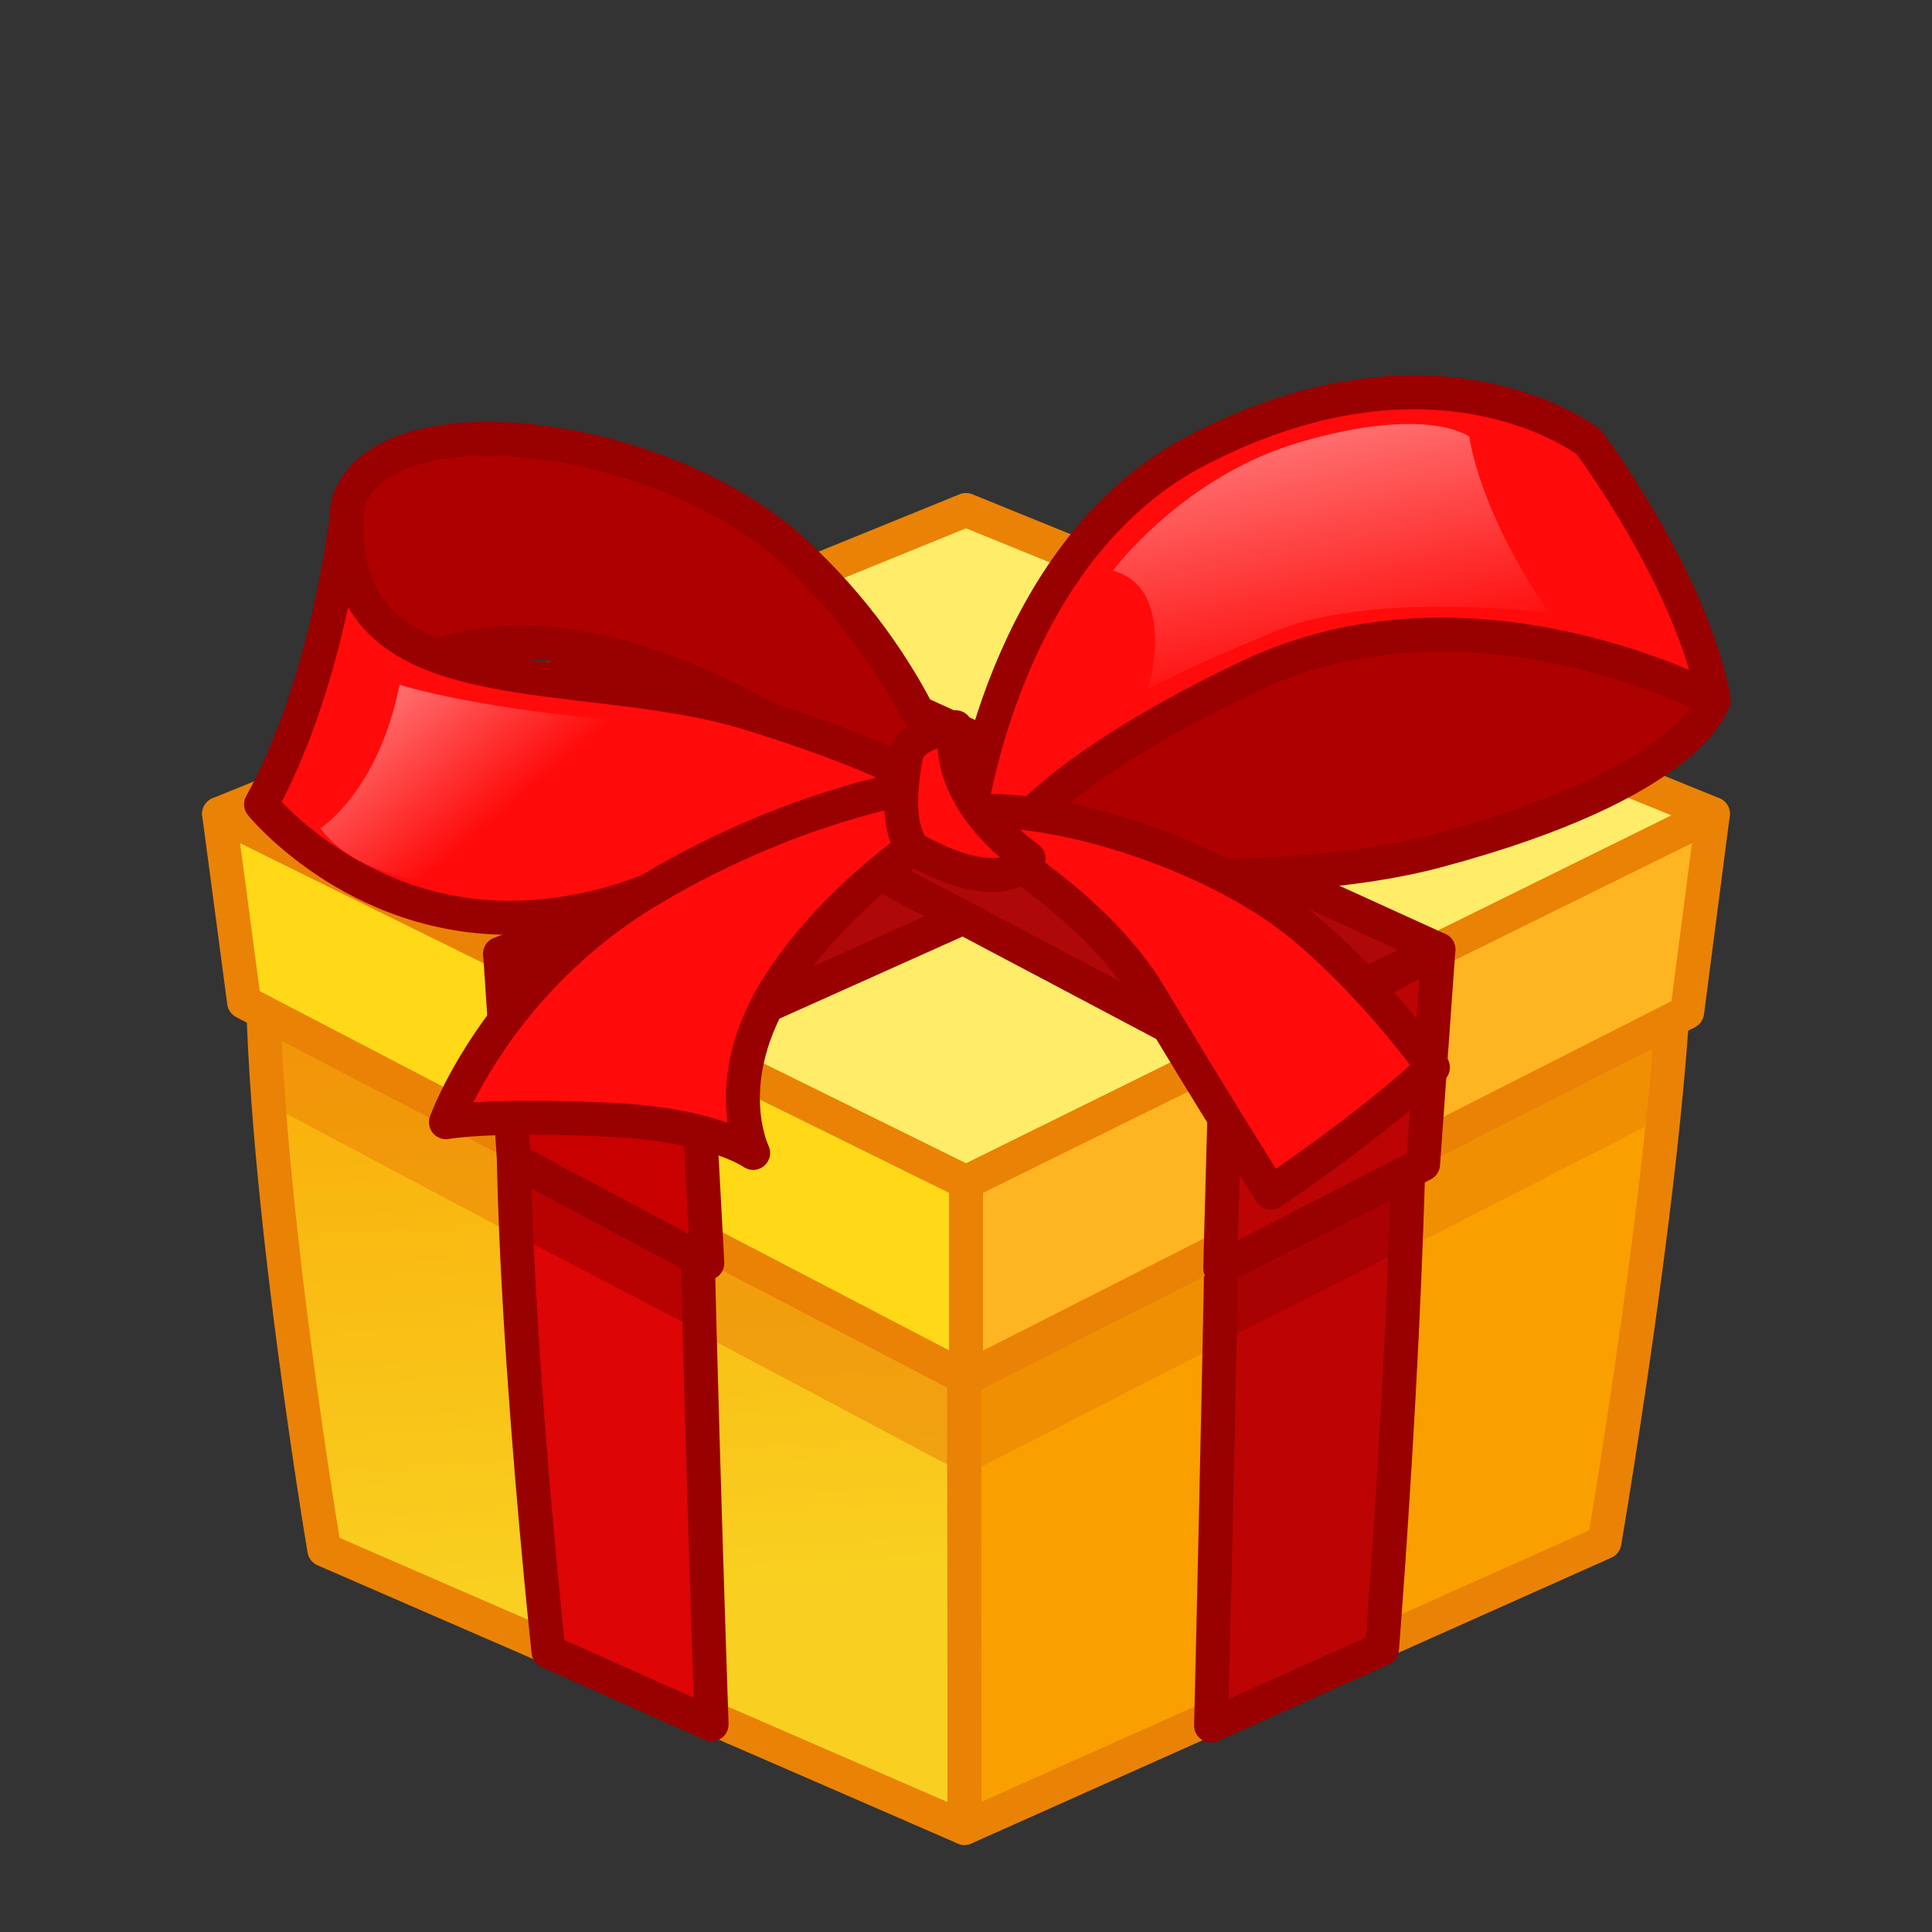 <svg xmlns="http://www.w3.org/2000/svg" xmlns:xlink="http://www.w3.org/1999/xlink" viewBox="0 0 512 512" width="512" height="512" preserveAspectRatio="xMidYMid meet" style="width: 100%; height: 100%; transform: translate3d(0px, 0px, 0px); content-visibility: visible;"><rect x="0" y="0" width="512" height="512" fill="#333333" stroke="none"/><defs><clipPath id="__lottie_element_2"><rect width="512" height="512" x="0" y="0"/></clipPath><linearGradient id="__lottie_element_6" spreadMethod="pad" gradientUnits="userSpaceOnUse" x1="-86" y1="167" x2="-98.126" y2="-48.242"><stop offset="0%" stop-color="rgb(249,208,33)"/><stop offset="50%" stop-color="rgb(249,184,17)"/><stop offset="100%" stop-color="rgb(249,159,0)"/><stop offset="100%" stop-color="rgb(252,207,128)"/><stop offset="100%" stop-color="rgb(255,255,255)"/></linearGradient><linearGradient id="__lottie_element_25" spreadMethod="pad" gradientUnits="userSpaceOnUse" x1="103.089" y1="-79.117" x2="30" y2="-226.011"><stop offset="27%" stop-color="rgb(255,255,255)" stop-opacity="0"/><stop offset="74%" stop-color="rgb(255,255,255)" stop-opacity="0.5"/><stop offset="100%" stop-color="rgb(255,255,255)" stop-opacity="1"/></linearGradient><linearGradient id="__lottie_element_26" spreadMethod="pad" gradientUnits="userSpaceOnUse" x1="-94" y1="-70" x2="-143.76" y2="-170.568"><stop offset="27%" stop-color="rgb(255,255,255)" stop-opacity="0"/><stop offset="74%" stop-color="rgb(255,255,255)" stop-opacity="0.5"/><stop offset="100%" stop-color="rgb(255,255,255)" stop-opacity="1"/></linearGradient></defs><g clip-path="url(#__lottie_element_2)"><g transform="matrix(1,0,0,1,256,256)" opacity="1" style="display: block;"><g opacity="1" transform="matrix(1,0,0,1,0,0)"><path fill="rgb(255,237,105)" fill-opacity="1" d=" M-4.806,-94.416 C-4.806,-94.416 -185.183,-20.223 -185.183,-20.223 C-185.183,-20.223 1.701,47.84 1.701,47.84 C1.701,47.84 188.421,-21.583 188.421,-21.583 C188.421,-21.583 -4.806,-94.416 -4.806,-94.416z"/><path stroke-linecap="round" stroke-linejoin="round" fill-opacity="0" stroke="rgb(234,130,6)" stroke-opacity="1" stroke-width="9" d=" M-4.806,-94.416 C-4.806,-94.416 -185.183,-20.223 -185.183,-20.223 C-185.183,-20.223 1.701,47.84 1.701,47.84 C1.701,47.84 188.421,-21.583 188.421,-21.583 C188.421,-21.583 -4.806,-94.416 -4.806,-94.416z"/></g><g opacity="1" transform="matrix(1,0,0,1,0,0)"><path fill="rgb(255,237,105)" fill-opacity="1" d=" M-0.92,66.419 C-0.92,66.419 -4.806,-94.416 -4.806,-94.416"/><path stroke-linecap="round" stroke-linejoin="round" fill-opacity="0" stroke="rgb(234,130,6)" stroke-opacity="1" stroke-width="9" d=" M-0.92,66.419 C-0.92,66.419 -4.806,-94.416 -4.806,-94.416"/></g><g opacity="1" transform="matrix(1,0,0,1,0,0)"><path fill="url(#__lottie_element_6)" fill-opacity="1" d=" M-170.059,154.69 C-170.059,154.69 -190.843,31.545 -185.497,-19.726 C-177.907,-15.988 -0.512,47.631 -0.512,47.631 C-0.512,47.631 -0.389,228.431 -0.389,228.431 C-0.389,228.431 -170.059,154.69 -170.059,154.69z"/><path stroke-linecap="round" stroke-linejoin="round" fill-opacity="0" stroke="rgb(234,130,6)" stroke-opacity="1" stroke-width="9" d=" M-170.059,154.69 C-170.059,154.69 -190.843,31.545 -185.497,-19.726 C-177.907,-15.988 -0.512,47.631 -0.512,47.631 C-0.512,47.631 -0.389,228.431 -0.389,228.431 C-0.389,228.431 -170.059,154.69 -170.059,154.69z"/></g><g opacity="1" transform="matrix(1,0,0,1,0,0)"><path fill="rgb(249,159,0)" fill-opacity="1" d=" M169.196,152.69 C169.196,152.69 191.902,19.809 187.37,-22.601 C176.259,-16.292 -0.512,47.631 -0.512,47.631 C-0.512,47.631 -0.389,228.431 -0.389,228.431 C-0.389,228.431 169.196,152.69 169.196,152.69z"/><path stroke-linecap="round" stroke-linejoin="round" fill-opacity="0" stroke="rgb(234,130,6)" stroke-opacity="1" stroke-width="9" d=" M169.196,152.69 C169.196,152.69 191.902,19.809 187.37,-22.601 C176.259,-16.292 -0.512,47.631 -0.512,47.631 C-0.512,47.631 -0.389,228.431 -0.389,228.431 C-0.389,228.431 169.196,152.69 169.196,152.69z"/></g></g><g transform="matrix(1,0,0,1,256,298.359)" opacity="0.54" style="display: block;"><g opacity="1" transform="matrix(1,0,0,1,0,0)"><path fill="rgb(234,130,6)" fill-opacity="1" d=" M-183.229,-4.847 C-183.229,-4.847 -182.566,-53.572 -182.566,-53.572 C-182.566,-53.572 0,40.462 0,40.462 C0,40.462 0,92.401 0,92.401 C0,92.401 -183.229,-4.847 -183.229,-4.847z"/></g><g opacity="1" transform="matrix(1,0,0,1,0,0)"><path fill="rgb(234,130,6)" fill-opacity="1" d=" M184.474,-2.068 C184.474,-2.068 188.227,-55.756 188.227,-55.756 C188.227,-55.756 0,40.462 0,40.462 C0,40.462 0,92.401 0,92.401 C0,92.401 184.474,-2.068 184.474,-2.068z"/></g></g><g transform="matrix(1,0,0,1,256,256)" opacity="1" style="display: block;"><g opacity="1" transform="matrix(1,0,0,1,0,0)"><path fill="rgb(188,4,4)" fill-opacity="1" d=" M64.945,201.283 C64.945,201.283 68.865,40.431 68.41,12.125 C68.242,1.643 117.029,-12.338 117.294,-4.927 C119.716,62.699 110.252,180.947 110.252,180.947 C110.252,180.947 64.945,201.283 64.945,201.283z"/></g><g opacity="1" transform="matrix(1,0,0,1,0,0)"><path fill="rgb(221,5,5)" fill-opacity="1" d=" M-67.425,200.967 C-67.425,200.967 -72.02,66.203 -72.053,18.719 C-72.056,14.884 -116.538,-3.265 -117.526,1.667 C-125.714,42.557 -110.647,181.674 -110.647,181.674 C-110.647,181.674 -67.425,200.967 -67.425,200.967z"/></g></g><g transform="matrix(1,0,0,1,256,298.359)" opacity="0.54" style="display: block;"><g opacity="1" transform="matrix(1,0,0,1,0,0)"><path fill="rgb(153,0,0)" fill-opacity="1" d=" M-120.095,-21.637 C-120.095,-21.637 -72.702,1.099 -72.702,1.099 C-72.702,1.099 -70.239,54.541 -70.239,54.541 C-70.239,54.541 -118.82,29.149 -118.82,29.149 C-118.82,29.149 -120.095,-21.637 -120.095,-21.637z"/></g><g opacity="1" transform="matrix(1,0,0,1,0,0)"><path fill="rgb(153,0,0)" fill-opacity="1" d=" M119.92,-19.44 C119.92,-19.44 68.142,5.061 68.142,5.061 C68.142,5.061 66.919,57.545 66.919,57.545 C66.919,57.545 116.679,32.532 116.736,32.18 C116.794,31.828 119.92,-19.44 119.92,-19.44z"/></g></g><g transform="matrix(1,0,0,1,256,256)" opacity="1" style="display: block;"><g opacity="1" transform="matrix(1,0,0,1,0,0)"><path stroke-linecap="round" stroke-linejoin="round" fill-opacity="0" stroke="rgb(153,0,0)" stroke-opacity="1" stroke-width="9" d=" M64.945,201.283 C64.945,201.283 68.865,40.431 68.41,12.125 C68.242,1.643 117.029,-12.338 117.294,-4.927 C119.716,62.699 110.252,180.947 110.252,180.947 C110.252,180.947 64.945,201.283 64.945,201.283z"/></g><g opacity="1" transform="matrix(1,0,0,1,0,0)"><path stroke-linecap="round" stroke-linejoin="round" fill-opacity="0" stroke="rgb(153,0,0)" stroke-opacity="1" stroke-width="9" d=" M-67.425,200.967 C-67.425,200.967 -72.02,66.203 -72.053,18.719 C-72.056,14.884 -116.538,-3.265 -117.526,1.667 C-125.714,42.557 -110.647,181.674 -110.647,181.674 C-110.647,181.674 -67.425,200.967 -67.425,200.967z"/></g></g><g transform="matrix(1,0,0,1,256,272.859)" opacity="1" style="display: block;"><g opacity="1" transform="matrix(1,0,0,1,0,0)"><g opacity="1" transform="matrix(1,0,0,1,0,0)"><path fill="rgb(255,237,105)" fill-opacity="1" d=" M0,-137.707 C0,-137.707 -197.936,-57.164 -197.936,-57.164 C-197.936,-57.164 0,40.462 0,40.462 C0,40.462 197.936,-57.164 197.936,-57.164 C197.936,-57.164 0,-137.707 0,-137.707z"/><path stroke-linecap="round" stroke-linejoin="round" fill-opacity="0" stroke="rgb(234,130,6)" stroke-opacity="1" stroke-width="9" d=" M0,-137.707 C0,-137.707 -197.936,-57.164 -197.936,-57.164 C-197.936,-57.164 0,40.462 0,40.462 C0,40.462 197.936,-57.164 197.936,-57.164 C197.936,-57.164 0,-137.707 0,-137.707z"/></g><g opacity="1" transform="matrix(1,0,0,1,0,0)"><path fill="rgb(255,217,23)" fill-opacity="1" d=" M-191.311,-7.289 C-191.311,-7.289 -197.936,-57.164 -197.936,-57.164 C-197.936,-57.164 0,40.462 0,40.462 C0,40.462 0,92.401 0,92.401 C0,92.401 -191.311,-7.289 -191.311,-7.289z"/><path stroke-linecap="round" stroke-linejoin="round" fill-opacity="0" stroke="rgb(234,130,6)" stroke-opacity="1" stroke-width="9" d=" M-191.311,-7.289 C-191.311,-7.289 -197.936,-57.164 -197.936,-57.164 C-197.936,-57.164 0,40.462 0,40.462 C0,40.462 0,92.401 0,92.401 C0,92.401 -191.311,-7.289 -191.311,-7.289z"/></g><g opacity="1" transform="matrix(1,0,0,1,0,0)"><path fill="rgb(255,181,34)" fill-opacity="1" d=" M191.115,-4.626 C191.115,-4.626 197.936,-57.164 197.936,-57.164 C197.936,-57.164 0,40.462 0,40.462 C0,40.462 0,92.401 0,92.401 C0,92.401 191.115,-4.626 191.115,-4.626z"/><path stroke-linecap="round" stroke-linejoin="round" fill-opacity="0" stroke="rgb(234,130,6)" stroke-opacity="1" stroke-width="9" d=" M191.115,-4.626 C191.115,-4.626 197.936,-57.164 197.936,-57.164 C197.936,-57.164 0,40.462 0,40.462 C0,40.462 0,92.401 0,92.401 C0,92.401 191.115,-4.626 191.115,-4.626z"/></g></g><g opacity="1" transform="matrix(1,0,0,1,0,0)"><g opacity="1" transform="matrix(1,0,0,1,0,0)"><g opacity="1" transform="matrix(1,0,0,1,0,0)"><path fill="rgb(175,8,8)" fill-opacity="1" d=" M-123.465,-20.086 C-123.465,-20.086 70.541,-97.1 70.541,-97.1 C70.541,-97.1 117.531,-82.7 117.531,-82.7 C117.531,-82.7 -75.043,3.637 -75.043,3.637 C-75.043,3.637 -123.465,-20.086 -123.465,-20.086z"/><path stroke-linecap="round" stroke-linejoin="round" fill-opacity="0" stroke="rgb(153,0,0)" stroke-opacity="1" stroke-width="9" d=" M-123.465,-20.086 C-123.465,-20.086 70.541,-97.1 70.541,-97.1 C70.541,-97.1 117.531,-82.7 117.531,-82.7 C117.531,-82.7 -75.043,3.637 -75.043,3.637 C-75.043,3.637 -123.465,-20.086 -123.465,-20.086z"/></g><g opacity="1" transform="matrix(1,0,0,1,0,0)"><path fill="rgb(201,0,0)" fill-opacity="1" d=" M-68.553,61.886 C-68.553,61.886 -71.658,4.172 -71.658,4.172 C-71.658,4.172 -123.465,-20.086 -123.465,-20.086 C-123.465,-20.086 -119.802,34.546 -119.802,34.546 C-119.802,34.546 -68.553,61.886 -68.553,61.886z"/><path stroke-linecap="round" stroke-linejoin="round" fill-opacity="0" stroke="rgb(153,0,0)" stroke-opacity="1" stroke-width="9" d=" M-68.553,61.886 C-68.553,61.886 -71.658,4.172 -71.658,4.172 C-71.658,4.172 -123.465,-20.086 -123.465,-20.086 C-123.465,-20.086 -119.802,34.546 -119.802,34.546 C-119.802,34.546 -68.553,61.886 -68.553,61.886z"/></g></g><g opacity="1" transform="matrix(1,0,0,1,0,0)"><g opacity="1" transform="matrix(1,0,0,1,0,0)"><path fill="rgb(175,8,8)" fill-opacity="1" d=" M125.194,-21.236 C125.194,-21.236 -68.843,-109.565 -68.843,-109.565 C-68.843,-109.565 -115.825,-90.563 -115.825,-90.563 C-115.825,-90.563 67.714,6.551 67.714,6.551 C67.714,6.551 125.194,-21.236 125.194,-21.236z"/><path stroke-linecap="round" stroke-linejoin="round" fill-opacity="0" stroke="rgb(153,0,0)" stroke-opacity="1" stroke-width="9" d=" M125.194,-21.236 C125.194,-21.236 -68.843,-109.565 -68.843,-109.565 C-68.843,-109.565 -115.825,-90.563 -115.825,-90.563 C-115.825,-90.563 67.714,6.551 67.714,6.551 C67.714,6.551 125.194,-21.236 125.194,-21.236z"/></g><g opacity="1" transform="matrix(1,0,0,1,0,0)"><path fill="rgb(188,4,4)" fill-opacity="1" d=" M67.367,63.232 C67.367,63.232 68.851,8.824 68.851,8.824 C68.851,8.824 125.194,-21.236 125.194,-21.236 C125.194,-21.236 121.138,35.656 121.138,35.656 C121.138,35.656 67.367,63.232 67.367,63.232z"/><path stroke-linecap="round" stroke-linejoin="round" fill-opacity="0" stroke="rgb(153,0,0)" stroke-opacity="1" stroke-width="9" d=" M67.367,63.232 C67.367,63.232 68.851,8.824 68.851,8.824 C68.851,8.824 125.194,-21.236 125.194,-21.236 C125.194,-21.236 121.138,35.656 121.138,35.656 C121.138,35.656 67.367,63.232 67.367,63.232z"/></g></g></g></g><g transform="matrix(1,0,0,1,256,278.105)" opacity="1" style="display: block;"><g opacity="1" transform="matrix(0.971,0.241,-0.241,0.971,-14.439,-3.735)"><g opacity="1" transform="matrix(1,0,0,1,0,0)"><path fill="rgb(175,0,0)" fill-opacity="1" d=" M16.584,-50.592 C16.584,-50.592 81.983,-58.09 123.561,-81.091 C184.869,-115.007 184.7,-137.045 184.7,-137.045 C184.7,-137.045 160.042,-174.14 135.925,-194.488 C135.925,-194.488 122.645,-157.595 75.573,-125.727 C25.861,-92.269 1.035,-59.293 1.035,-59.293 C1.035,-59.293 16.584,-50.592 16.584,-50.592z"/><path stroke-linecap="round" stroke-linejoin="round" fill-opacity="0" stroke="rgb(153,0,0)" stroke-opacity="1" stroke-width="9" d=" M16.584,-50.592 C16.584,-50.592 81.983,-58.09 123.561,-81.091 C184.869,-115.007 184.7,-137.045 184.7,-137.045 C184.7,-137.045 160.042,-174.14 135.925,-194.488 C135.925,-194.488 122.645,-157.595 75.573,-125.727 C25.861,-92.269 1.035,-59.293 1.035,-59.293 C1.035,-59.293 16.584,-50.592 16.584,-50.592z"/></g><g opacity="1" transform="matrix(1,0,0,1,0,0)"><path fill="rgb(255,11,11)" fill-opacity="1" d=" M1.035,-59.293 C1.035,-59.293 -7.214,-128.775 34.67,-167.345 C89.37,-216.676 136.247,-195.731 136.247,-195.731 C136.247,-195.731 171.554,-166.958 184.858,-137.372 C184.858,-137.372 114.683,-155.29 64.158,-114.028 C14.377,-73.325 10.38,-51.076 10.38,-51.076 C10.38,-51.076 1.035,-59.293 1.035,-59.293z"/><path stroke-linecap="round" stroke-linejoin="round" fill-opacity="0" stroke="rgb(153,0,0)" stroke-opacity="1" stroke-width="9" d=" M1.035,-59.293 C1.035,-59.293 -7.214,-128.775 34.67,-167.345 C89.37,-216.676 136.247,-195.731 136.247,-195.731 C136.247,-195.731 171.554,-166.958 184.858,-137.372 C184.858,-137.372 114.683,-155.29 64.158,-114.028 C14.377,-73.325 10.38,-51.076 10.38,-51.076 C10.38,-51.076 1.035,-59.293 1.035,-59.293z"/></g><g opacity="1" transform="matrix(1,0,0,1,0,0)"><path fill="url(#__lottie_element_25)" fill-opacity="1" d=" M22.126,-132.316 C22.126,-132.316 33.992,-160.825 61.718,-177.091 C92.465,-195.099 105.243,-189.503 105.243,-189.503 C105.243,-189.503 111.483,-172.108 136.875,-149.275 C136.875,-149.275 90.428,-143.859 67.76,-127.103 C45.092,-110.346 38.787,-104.234 38.787,-104.234 C38.787,-104.234 39.897,-131.919 22.126,-132.316z"/></g></g><g opacity="1" transform="matrix(0.971,-0.241,0.241,0.971,16.866,-4.397)"><g opacity="1" transform="matrix(1,0,0,1,0,0)"><path fill="rgb(175,0,0)" fill-opacity="1" d=" M-28.724,-77.839 C-28.724,-77.839 -4.781,-64.739 -4.781,-64.739 C-4.781,-64.739 -4.483,-100.739 -30.171,-139.223 C-57.008,-179.189 -127.173,-205.225 -141.748,-179.121 C-141.748,-179.121 -153.452,-136.451 -179.122,-109.562 C-179.122,-109.562 -146.775,-146.052 -101.176,-131.613 C-62.154,-119.397 -28.724,-77.839 -28.724,-77.839z"/><path stroke-linecap="round" stroke-linejoin="round" fill-opacity="0" stroke="rgb(153,0,0)" stroke-opacity="1" stroke-width="9" d=" M-28.724,-77.839 C-28.724,-77.839 -4.781,-64.739 -4.781,-64.739 C-4.781,-64.739 -4.483,-100.739 -30.171,-139.223 C-57.008,-179.189 -127.173,-205.225 -141.748,-179.121 C-141.748,-179.121 -153.452,-136.451 -179.122,-109.562 C-179.122,-109.562 -146.775,-146.052 -101.176,-131.613 C-62.154,-119.397 -28.724,-77.839 -28.724,-77.839z"/></g><g opacity="1" transform="matrix(1,0,0,1,0,0)"><path fill="rgb(255,11,11)" fill-opacity="1" d=" M-4.781,-64.739 C-4.781,-64.739 -13.847,-77.29 -51.969,-100.189 C-93.538,-125.049 -160.512,-127.063 -141.467,-179.251 C-141.467,-179.251 -157.124,-135.711 -183.017,-107.772 C-183.017,-107.772 -164.703,-68.567 -119.089,-61.268 C-73.475,-53.969 -54.778,-79.869 -4.781,-64.739z"/><path stroke-linecap="round" stroke-linejoin="round" fill-opacity="0" stroke="rgb(153,0,0)" stroke-opacity="1" stroke-width="9" d=" M-4.781,-64.739 C-4.781,-64.739 -13.847,-77.29 -51.969,-100.189 C-93.538,-125.049 -160.512,-127.063 -141.467,-179.251 C-141.467,-179.251 -157.124,-135.711 -183.017,-107.772 C-183.017,-107.772 -164.703,-68.567 -119.089,-61.268 C-73.475,-53.969 -54.778,-79.869 -4.781,-64.739z"/></g><g opacity="1" transform="matrix(1,0,0,1,0,0)"><path fill="url(#__lottie_element_26)" fill-opacity="1" d=" M-169.269,-97.847 C-169.269,-97.847 -152.056,-103.573 -139.779,-129.675 C-139.779,-129.675 -120.235,-117.586 -78.245,-104.096 C-78.245,-104.096 -100.631,-95.095 -108.039,-67.948 C-108.039,-67.948 -158.877,-72.492 -169.269,-97.847z"/></g></g><g opacity="1" transform="matrix(1,0,0,1,0,0)"><g opacity="1" transform="matrix(0.993,0.121,-0.121,0.993,-7.203,-1.656)"><path fill="rgb(255,11,11)" fill-opacity="1" d=" M5.524,-54.275 C5.524,-54.275 37.154,-41.071 54.05,-19.228 C70.946,2.615 92.086,28.682 92.086,28.682 C92.086,28.682 114.858,9.323 130.716,-9.465 C130.716,-9.465 113.683,-28.252 92.503,-42.039 C63.849,-60.784 13.441,-67.897 -4.551,-60.198 C-4.551,-60.198 5.524,-54.275 5.524,-54.275z"/><path stroke-linecap="round" stroke-linejoin="round" fill-opacity="0" stroke="rgb(153,0,0)" stroke-opacity="1" stroke-width="9" d=" M5.524,-54.275 C5.524,-54.275 37.154,-41.071 54.05,-19.228 C70.946,2.615 92.086,28.682 92.086,28.682 C92.086,28.682 114.858,9.323 130.716,-9.465 C130.716,-9.465 113.683,-28.252 92.503,-42.039 C63.849,-60.784 13.441,-67.897 -4.551,-60.198 C-4.551,-60.198 5.524,-54.275 5.524,-54.275z"/></g><g opacity="1" transform="matrix(0.993,-0.121,0.121,0.993,7.727,-2.053)"><path fill="rgb(255,11,11)" fill-opacity="1" d=" M0.738,-61.761 C0.738,-61.761 -33.038,-48.216 -54.87,-22.065 C-74.286,1.367 -67.21,21.499 -67.21,21.499 C-67.21,21.499 -76.733,12.712 -104.014,8.156 C-135.587,2.798 -147.007,3.581 -147.007,3.581 C-147.007,3.581 -129.223,-31.915 -85.732,-51.064 C-42.241,-70.213 -7.862,-69.828 -7.862,-69.828 C-7.862,-69.828 0.738,-61.761 0.738,-61.761z"/><path stroke-linecap="round" stroke-linejoin="round" fill-opacity="0" stroke="rgb(153,0,0)" stroke-opacity="1" stroke-width="9" d=" M0.738,-61.761 C0.738,-61.761 -33.038,-48.216 -54.87,-22.065 C-74.286,1.367 -67.21,21.499 -67.21,21.499 C-67.21,21.499 -76.733,12.712 -104.014,8.156 C-135.587,2.798 -147.007,3.581 -147.007,3.581 C-147.007,3.581 -129.223,-31.915 -85.732,-51.064 C-42.241,-70.213 -7.862,-69.828 -7.862,-69.828 C-7.862,-69.828 0.738,-61.761 0.738,-61.761z"/></g><g opacity="1" transform="matrix(1,0,0,1,0,0)"><path fill="rgb(255,11,11)" fill-opacity="1" d=" M-2.756,-85.385 C-2.756,-85.385 -7.418,-68.273 16.584,-50.592 C16.584,-50.592 11.132,-39.367 -13.606,-52.945 C-13.606,-52.945 -19.901,-57.596 -15.808,-78.08 C-15.808,-78.08 -15.356,-83.871 -2.756,-85.385z"/><path stroke-linecap="round" stroke-linejoin="round" fill-opacity="0" stroke="rgb(153,0,0)" stroke-opacity="1" stroke-width="9" d=" M-2.756,-85.385 C-2.756,-85.385 -7.418,-68.273 16.584,-50.592 C16.584,-50.592 11.132,-39.367 -13.606,-52.945 C-13.606,-52.945 -19.901,-57.596 -15.808,-78.08 C-15.808,-78.08 -15.356,-83.871 -2.756,-85.385z"/></g></g></g></g></svg>